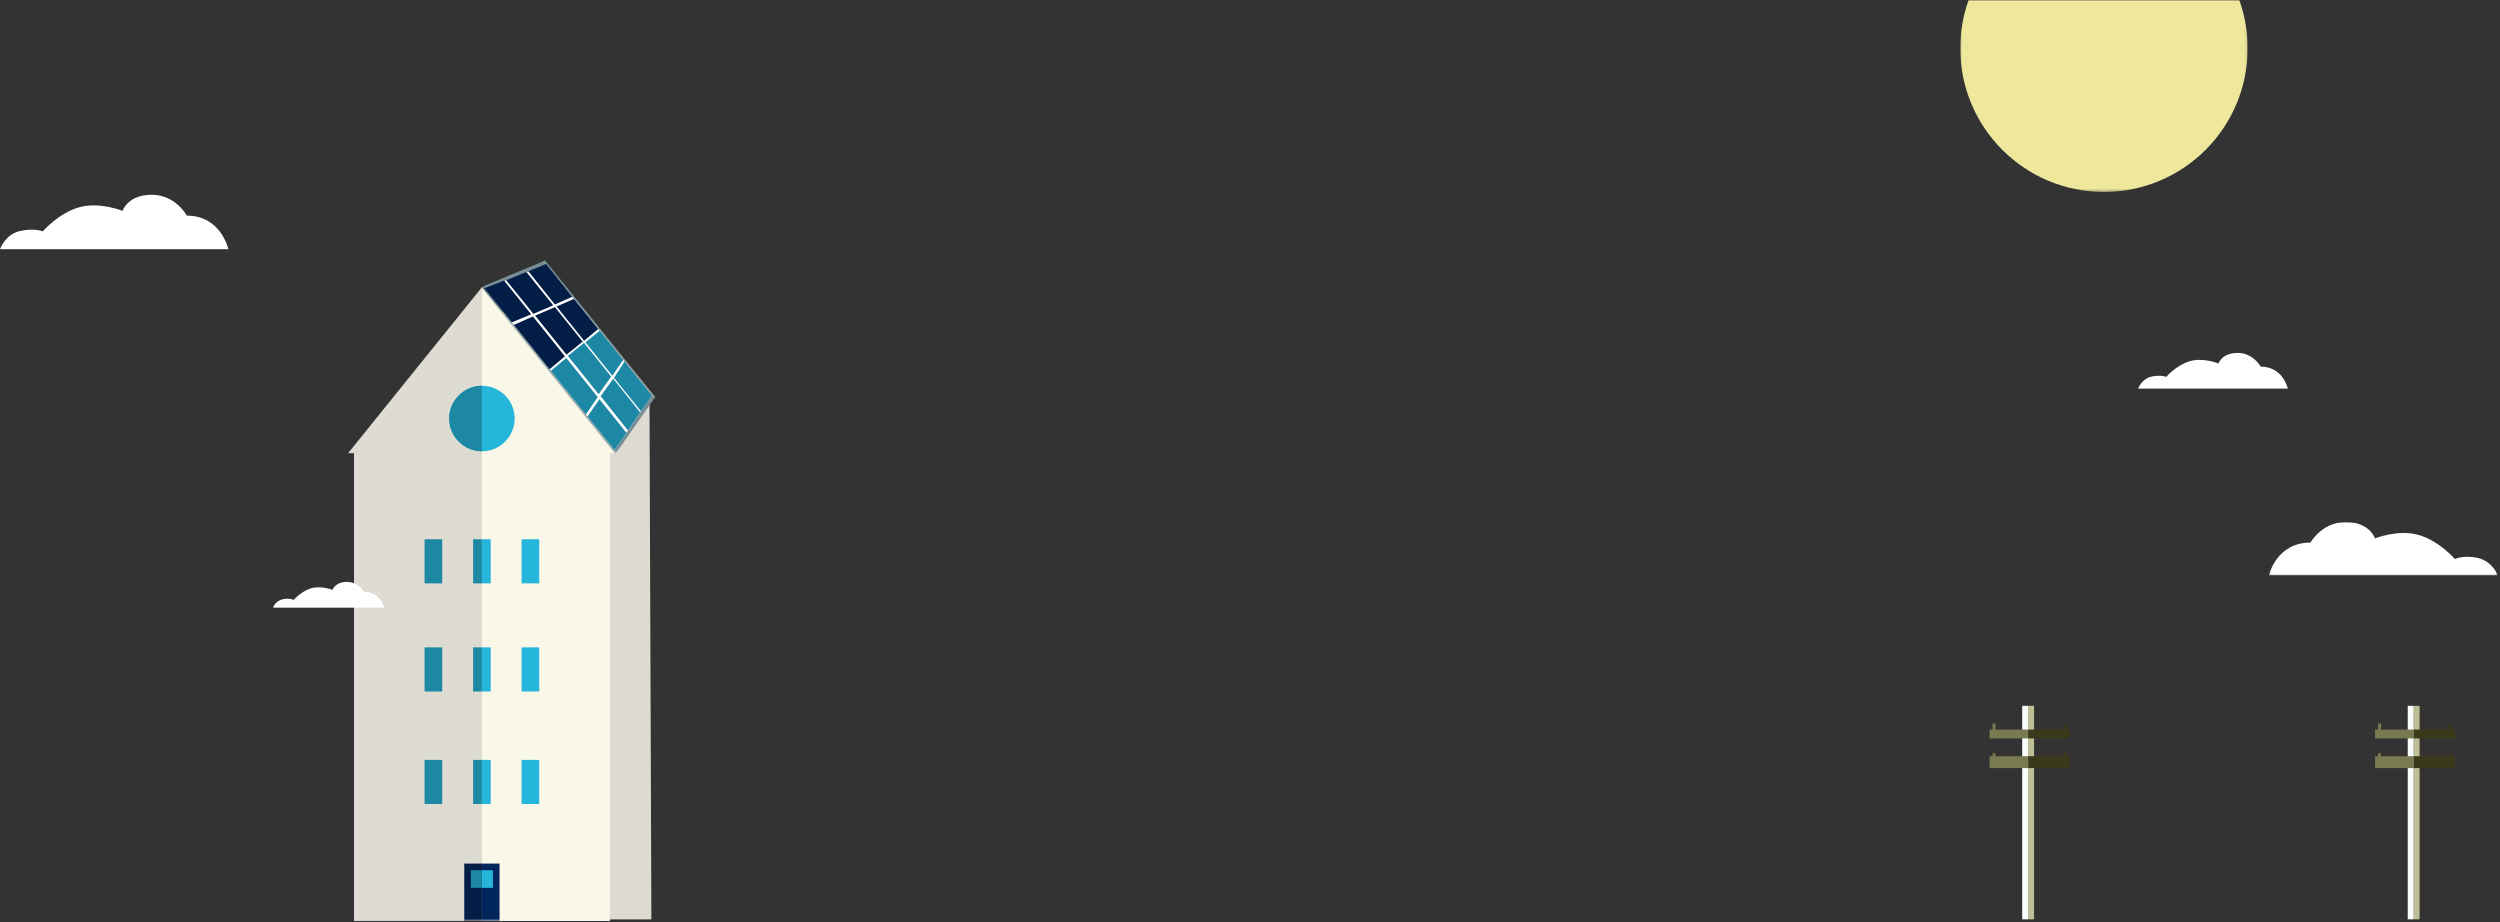 <?xml version="1.0" encoding="UTF-8"?>
<svg width="843px" height="311px" viewBox="0 0 843 311" version="1.1" xmlns="http://www.w3.org/2000/svg"
     xmlns:xlink="http://www.w3.org/1999/xlink">
    <rect x="0" y="0" width="843" height="311" fill="#333333" stroke="none"/>
    <defs>
        <polygon id="path-1"
                 points="0 214.256 115.622 214.256 115.622 0.458 0 0.458"></polygon>
        <polygon id="path-3"
                 points="72.239 22.561 72.239 0.051 0 0.051 0 22.561"></polygon>
        <polygon id="path-5" points="0 64.721 96.905 64.721 96.905 0 0 0"></polygon>
        <polygon id="path-7"
                 points="77.274 0.001 77.274 18 38.677 18 0.079 18 0.079 0.001 77.274 0.001"></polygon>
        <polygon id="path-9" points="0.886 0.064 0.886 15 17.773 15 17.773 0.064"></polygon>
        <polygon id="path-11" points="0.886 0.064 0.886 15 17.773 15 17.773 0.064"></polygon>
    </defs>
    <g id="Welcome" stroke="none" stroke-width="1" fill="none" fill-rule="evenodd">
        <g id="Desktop-–-About" transform="translate(-59, -62)">
            <g id="Banner" transform="translate(0, 62)">
                <g id="illustrations" transform="translate(59, 0)">
                    <g id="house" transform="translate(92, 82)">
                        <polygon id="Fill-1" fill="#DEDCD2"
                                 points="46.373 61.825 48.37 61.825 49.387 228.032 127.644 228.032 127.003 52.028 128.999 52.028 91.526 5.831"></polygon>
                        <polygon id="Fill-1" fill="#DEDCD2"
                                 points="25.373 70.825 27.37 70.825 27.37 228.541 113.626 228.541 113.626 70.825 115.622 70.825 70.526 14.831"></polygon>
                        <polygon id="Fill-2" fill="#F9F7E8"
                                 points="70.498 14.744 70.498 228.541 113.626 228.541 113.626 70.825 115.622 70.825 70.526 14.77"></polygon>
                        <g id="Group-25" transform="translate(0, 14.286)">
                            <path d="M81.539,44.837 C81.539,50.938 76.596,55.884 70.498,55.884 C64.399,55.884 59.455,50.938 59.455,44.837 C59.455,38.736 64.399,33.79 70.498,33.79 C76.596,33.79 81.539,38.736 81.539,44.837 Z"
                                  id="Fill-3" fill="#26B5DB"></path>
                            <path d="M70.498,33.79 C64.549,33.79 59.456,38.736 59.456,44.837 C59.456,50.938 64.549,55.884 70.498,55.884 L70.498,33.79 Z"
                                  id="Fill-5" fill="#1C88A4"></path>
                            <mask id="mask-2" fill="white">
                                <use xlink:href="#path-1"></use>
                            </mask>
                            <g id="Clip-8"></g>
                            <polygon id="Fill-7" fill="#26B5DB" mask="url(#mask-2)"
                                     points="70.498 100.433 73.473 100.433 73.473 85.554 70.498 85.554"></polygon>
                            <polygon id="Fill-9" fill="#26B5DB" mask="url(#mask-2)"
                                     points="83.883 100.433 89.832 100.433 89.832 85.554 83.883 85.554"></polygon>
                            <polygon id="Fill-10" fill="#1C88A4" mask="url(#mask-2)"
                                     points="51.165 100.433 57.114 100.433 57.114 85.554 51.165 85.554"></polygon>
                            <polygon id="Fill-11" fill="#26B5DB" mask="url(#mask-2)"
                                     points="70.498 136.886 73.473 136.886 73.473 122.007 70.498 122.007"></polygon>
                            <polygon id="Fill-12" fill="#26B5DB" mask="url(#mask-2)"
                                     points="83.883 136.886 89.832 136.886 89.832 122.007 83.883 122.007"></polygon>
                            <polygon id="Fill-13" fill="#1C88A4" mask="url(#mask-2)"
                                     points="51.165 136.886 57.114 136.886 57.114 122.007 51.165 122.007"></polygon>
                            <polygon id="Fill-14" fill="#26B5DB" mask="url(#mask-2)"
                                     points="70.498 174.827 73.473 174.827 73.473 159.948 70.498 159.948"></polygon>
                            <polygon id="Fill-15" fill="#1C88A4" mask="url(#mask-2)"
                                     points="67.524 100.433 70.498 100.433 70.498 85.554 67.524 85.554"></polygon>
                            <polygon id="Fill-16" fill="#1C88A4" mask="url(#mask-2)"
                                     points="67.524 136.886 70.498 136.886 70.498 122.007 67.524 122.007"></polygon>
                            <polygon id="Fill-17" fill="#1C88A4" mask="url(#mask-2)"
                                     points="67.524 174.827 70.498 174.827 70.498 159.948 67.524 159.948"></polygon>
                            <polygon id="Fill-18" fill="#02275D" mask="url(#mask-2)"
                                     points="70.498 214.256 76.447 214.256 76.447 194.913 70.498 194.913"></polygon>
                            <polygon id="Fill-19" fill="#021D46" mask="url(#mask-2)"
                                     points="64.55 214.256 70.498 214.256 70.498 194.913 64.55 194.913"></polygon>
                            <polygon id="Fill-20" fill="#26B5DB" mask="url(#mask-2)"
                                     points="70.498 203.097 74.216 203.097 74.216 197.145 70.498 197.145"></polygon>
                            <polygon id="Fill-21" fill="#1C88A4" mask="url(#mask-2)"
                                     points="66.78 203.097 70.498 203.097 70.498 197.145 66.78 197.145"></polygon>
                            <polygon id="Fill-22" fill="#26B5DB" mask="url(#mask-2)"
                                     points="83.883 174.827 89.832 174.827 89.832 159.948 83.883 159.948"></polygon>
                            <polygon id="Fill-23" fill="#1C88A4" mask="url(#mask-2)"
                                     points="51.165 174.827 57.114 174.827 57.114 159.948 51.165 159.948"></polygon>
                            <path d="M0,108.616 L37.519,108.616 C37.519,108.616 36.335,103.275 30.7,103.275 C30.7,103.275 28.868,99.929 24.924,99.929 C20.98,99.929 20.134,102.625 20.134,102.625 C20.134,102.625 16.331,101.083 12.95,102.07 C9.569,103.056 7.033,106.021 7.033,106.021 C7.033,106.021 5.624,105.246 3.229,105.81 C0.834,106.374 0,108.616 0,108.616"
                                  id="Fill-24" fill="#FFFFFF" mask="url(#mask-2)"></path>
                        </g>
                        <g id="solar-panel"
                           transform="translate(99.288, 38.735) rotate(1.2) translate(-99.288, -38.735) translate(63.788, 0.735)">
                            <g id="Group-44"
                               transform="translate(35.213, 37.795) rotate(50) translate(-35.213, -37.795) translate(-1.287, 22.795)">
                                <polygon id="Fill-7" fill="#7A7A52"
                                         points="27.9 14.852 27.9 14.681 27.9 14.852 26.447 14.852 26.447 15.777 35.891 15.777 35.891 14.852"></polygon>
                                <polygon id="Fill-9" fill="#3A3A1B"
                                         points="43.882 14.852 43.882 14.544 44.608 14.544 44.608 14.852 46.061 14.852 46.061 15.777 35.891 15.777 35.891 14.852"></polygon>
                                <polygon id="Fill-11" fill="#7A7A52"
                                         points="27.9 17.935 27.9 17.37 27.9 17.935 26.447 17.935 26.447 18.86 35.891 18.86 35.891 17.935"></polygon>
                                <polygon id="Fill-13" fill="#3A3A1B"
                                         points="43.882 17.935 43.882 17.319 44.608 17.319 44.608 17.935 46.061 17.935 46.061 18.86 35.891 18.86 35.891 17.935"></polygon>
                                <g id="Group-17" transform="translate(0, 0)">
                                    <mask id="mask-4" fill="white">
                                        <use xlink:href="#path-3"></use>
                                    </mask>
                                    <g id="Clip-16"></g>
                                    <polygon id="Fill-15" fill="#778E95" mask="url(#mask-4)"
                                             points="72.239 22.561 0 22.561 6.554 0.051 65.685 0.051"></polygon>
                                </g>
                                <polygon id="Fill-18" fill="#FFFFFF"
                                         points="71.05 21.944 1.19 21.944 7.744 0.668 64.496 0.668"></polygon>
                                <polygon id="Fill-20" fill="#021D46"
                                         points="17.716 15.16 3.156 15.16 0.964 21.965 15.743 21.965"></polygon>
                                <polygon id="Fill-22" fill="#021D46"
                                         points="35.891 15.16 18.656 15.16 16.831 21.96 36.032 21.96"></polygon>
                                <polygon id="Fill-24" fill="#1C88A4"
                                         points="53.523 15.16 36.618 15.16 36.727 21.951 55.599 21.951"></polygon>
                                <polygon id="Fill-26" fill="#1C88A4"
                                         points="69.005 15.168 54.462 15.16 56.469 21.94 71.029 21.94"></polygon>
                                <polygon id="Fill-28" fill="#021D46"
                                         points="20.008 7.479 5.559 7.479 3.451 14.518 18.056 14.481"></polygon>
                                <polygon id="Fill-30" fill="#021D46"
                                         points="35.779 7.397 20.844 7.397 18.893 14.4 35.779 14.4"></polygon>
                                <polygon id="Fill-32" fill="#1C88A4"
                                         points="50.998 7.304 36.39 7.304 36.39 14.306 52.95 14.306"></polygon>
                                <polygon id="Fill-34" fill="#1C88A4"
                                         points="66.519 7.264 51.974 7.195 53.925 14.197 68.687 14.266"></polygon>
                                <polygon id="Fill-36" fill="#021D46"
                                         points="21.786 0.651 7.637 0.589 5.77 6.797 20.131 6.846"></polygon>
                                <polygon id="Fill-38" fill="#021D46"
                                         points="35.743 0.662 22.69 0.685 21.037 6.828 35.839 6.828"></polygon>
                                <polygon id="Fill-40" fill="#1C88A4"
                                         points="49.137 0.662 36.535 0.647 36.534 6.811 51.012 6.811"></polygon>
                                <polygon id="Fill-42" fill="#1C88A4"
                                         points="64.546 0.648 49.867 0.638 51.92 6.799 66.398 6.795"></polygon>
                            </g>
                        </g>
                    </g>
                    <g id="sun" transform="translate(661, 0)">
                        <mask id="mask-6" fill="white">
                            <use xlink:href="#path-5"></use>
                        </mask>
                        <g id="Clip-2"></g>
                        <path d="M2.832,0 C1,5 0,10.557 0,16.297 C0,43.056 21.693,64.721 48.452,64.721 C75.212,64.721 96.905,43.07 96.905,16.311 C96.905,10.572 95.904,5 94.073,0 L2.832,0 Z"
                              id="Fill-1" fill="#EFE79C" mask="url(#mask-6)"></path>
                    </g>
                    <g id="clouds" transform="translate(0, 65)">
                        <path d="M721,66.03 L771.457,66.03 C771.457,66.03 769.864,58.616 762.286,58.616 C762.286,58.616 759.823,54 754.518,54 C749.214,54 748.077,57.565 748.077,57.565 C748.077,57.565 742.962,55.464 738.415,56.79 C733.868,58.117 730.458,62.087 730.458,62.087 C730.458,62.087 728.563,61.272 725.342,62.03 C722.122,62.788 721,66.03 721,66.03"
                              id="Fill-1" fill="#FFFFFF"></path>
                        <path d="M0,19.03 L77,19.03 C77,19.03 74.569,7.716 63.005,7.716 C63.005,7.716 59.246,0.672 51.15,0.672 C43.056,0.672 41.321,6.112 41.321,6.112 C41.321,6.112 33.515,2.906 26.576,4.929 C19.637,6.954 14.433,13.013 14.433,13.013 C14.433,13.013 11.542,11.769 6.626,12.926 C1.712,14.083 0,19.03 0,19.03"
                              id="Fill-1-Copy" fill="#FFFFFF"></path>
                        <g id="Group-5" transform="translate(765, 111.03)">
                            <mask id="mask-8" fill="white">
                                <use xlink:href="#path-7"></use>
                            </mask>
                            <g id="Clip-4"></g>
                            <path d="M77.274,18 L0.079,18 C0.079,18 2.516,6.928 14.11,6.928 C14.11,6.928 17.878,0.001 25.994,0.001 C34.109,0.001 35.848,5.524 35.848,5.524 C35.848,5.524 43.674,2.343 50.631,4.372 C57.587,6.401 62.804,12.491 62.804,12.491 C62.804,12.491 65.703,10.984 70.63,12.143 C75.558,13.302 77.274,18 77.274,18"
                                  id="Fill-3" fill="#FFFFFF" mask="url(#mask-8)"></path>
                        </g>
                    </g>
                    <g id="power-pole" transform="translate(800, 238)">
                        <polygon id="Fill-1" fill="#BFBF96"
                                 points="13.887 72 15.887 72 15.887 0 13.887 0"></polygon>
                        <polygon id="Fill-2" fill="#F9FEFC"
                                 points="11.886 72 13.887 72 13.887 0 11.886 0"></polygon>
                        <g id="Group-16" transform="translate(0, 5.398)">
                            <g id="Group-7" transform="translate(13, 66)">
                                <mask id="mask-10" fill="white">
                                    <use xlink:href="#path-9"></use>
                                </mask>
                                <g id="Clip-6"></g>
                            </g>
                            <polygon id="Fill-8" fill="#7A7A52"
                                     points="2.886 2.602 2.886 0.602 1.886 0.602 1.886 2.602 0.886 2.602 0.886 5.602 13.886 5.602 13.886 2.602"></polygon>
                            <polygon id="Fill-10" fill="#3A3A1B"
                                     points="25.886 2.602 25.886 0.602 26.886 0.602 26.886 2.602 27.886 2.602 27.886 5.602 13.886 5.602 13.886 2.602"></polygon>
                            <polygon id="Fill-12" fill="#7A7A52"
                                     points="2.886 11.602 2.886 10.602 1.886 10.602 1.886 11.602 0.886 11.602 0.886 15.602 13.886 15.602 13.886 11.602"></polygon>
                            <polygon id="Fill-14" fill="#3A3A1B"
                                     points="25.886 11.602 25.886 10.602 26.886 10.602 26.886 11.602 27.886 11.602 27.886 15.602 13.886 15.602 13.886 11.602"></polygon>
                        </g>
                    </g>
                    <g id="power-pole-copy" transform="translate(670, 238)">
                        <polygon id="Fill-1" fill="#BFBF96"
                                 points="13.887 72 15.887 72 15.887 0 13.887 0"></polygon>
                        <polygon id="Fill-2" fill="#F9FEFC"
                                 points="11.886 72 13.887 72 13.887 0 11.886 0"></polygon>
                        <g id="Group-16" transform="translate(0, 5.398)">
                            <g id="Group-7" transform="translate(13, 66)">
                                <mask id="mask-12" fill="white">
                                    <use xlink:href="#path-11"></use>
                                </mask>
                                <g id="Clip-6"></g>
                            </g>
                            <polygon id="Fill-8" fill="#7A7A52"
                                     points="2.886 2.602 2.886 0.602 1.886 0.602 1.886 2.602 0.886 2.602 0.886 5.602 13.886 5.602 13.886 2.602"></polygon>
                            <polygon id="Fill-10" fill="#3A3A1B"
                                     points="25.886 2.602 25.886 0.602 26.886 0.602 26.886 2.602 27.886 2.602 27.886 5.602 13.886 5.602 13.886 2.602"></polygon>
                            <polygon id="Fill-12" fill="#7A7A52"
                                     points="2.886 11.602 2.886 10.602 1.886 10.602 1.886 11.602 0.886 11.602 0.886 15.602 13.886 15.602 13.886 11.602"></polygon>
                            <polygon id="Fill-14" fill="#3A3A1B"
                                     points="25.886 11.602 25.886 10.602 26.886 10.602 26.886 11.602 27.886 11.602 27.886 15.602 13.886 15.602 13.886 11.602"></polygon>
                        </g>
                    </g>
                </g>
            </g>
        </g>
    </g>

</svg>